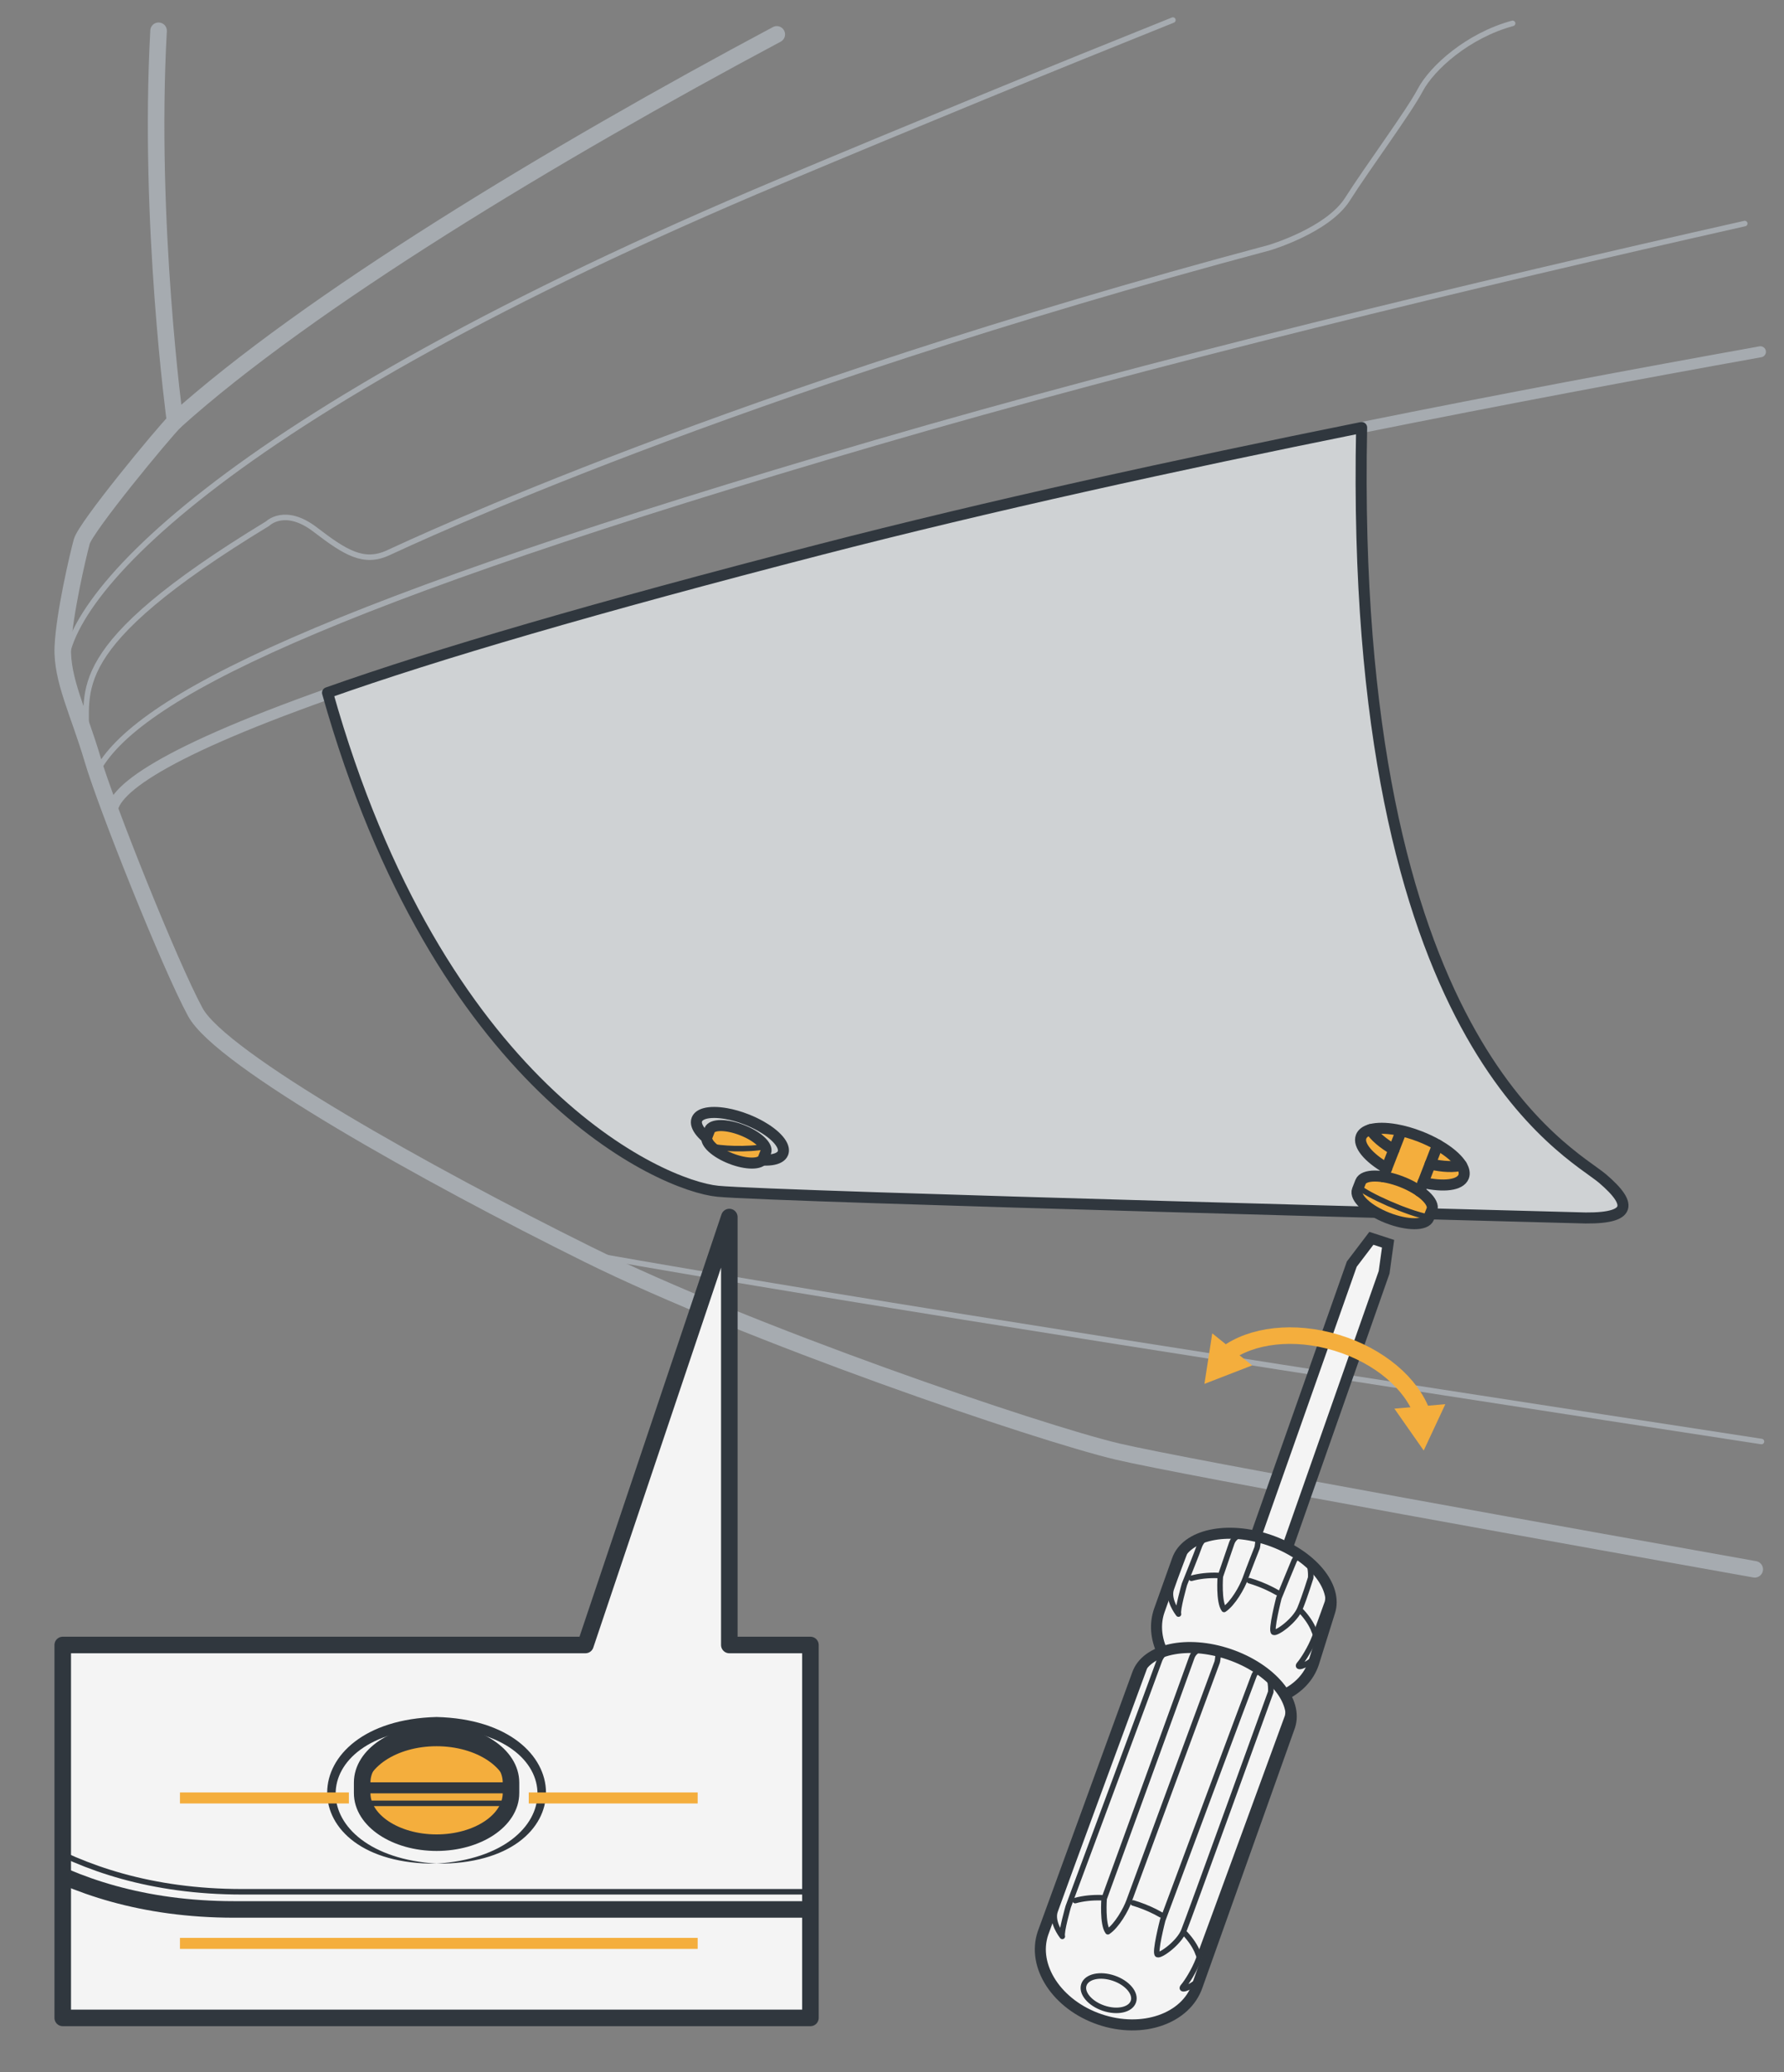 <?xml version="1.0" encoding="UTF-8"?><svg xmlns="http://www.w3.org/2000/svg" width="161.749" height="187.9" xmlns:xlink="http://www.w3.org/1999/xlink" viewBox="0 0 161.749 187.9"><rect x="0" y="0" width="161.749" height="187.9" fill="#808080" stroke="none"/><defs><clipPath id="uuid-6f3eb280-4af0-4f2d-afad-94d2ca4f2ca6"><rect x="5.688" y="149.167" width="67.791" height="33.816" style="fill:none;"/></clipPath></defs><g id="uuid-839ded00-ff41-4430-b829-d8cd7a47af18"><path d="m123.459,38.767c12.62-2.544,25.009-4.866,36.151-6.867" style="fill:none; stroke:#a6abb0; stroke-linecap:round; stroke-linejoin:round;"/><path d="m10.237,74.126c-.741-2.035,3.654-5.581,19.5-11.2" style="fill:none; stroke:#a6abb0; stroke-linecap:round; stroke-linejoin:round;"/><path d="m159.096,142.304c-13.557-2.416-51.841-9.271-57.775-10.679-7.233-1.716-33.469-10.666-48.058-17.899-14.589-7.233-33.224-17.654-35.553-21.945-2.329-4.291-8.091-18.758-9.318-22.926-1.226-4.168-2.82-7.233-2.697-10.176s1.349-8.214,1.716-9.563,7.356-9.808,8.459-10.911c0,0-2.454-18.038-1.493-35.416" style="fill:none; stroke:#a6abb0; stroke-linecap:round; stroke-linejoin:round; stroke-width:1.5px;"/><path d="m53.262,113.726c23.302,4.162,69.635,11.342,106.444,16.991" style="fill:none; stroke:#a6abb0; stroke-linecap:round; stroke-linejoin:round; stroke-width:.5px;"/><path d="m8.76,70.016c3.419-6.689,20.462-15.211,70.632-29.872,25.084-7.331,54.739-14.455,78.799-19.873" style="fill:none; stroke:#a6abb0; stroke-linecap:round; stroke-linejoin:round; stroke-width:.5px;"/><path d="m7.79,66.959c.265-4.365-2.209-8.122,16.484-19.484,0,0,1.558-1.558,4.307.55s4.398,3.115,6.598,2.108,31.155-14.661,79.904-27.673c0,0,5.288-1.558,7.088-4.398s5.534-7.88,6.599-9.896,4.318-4.948,8.373-6.048" style="fill:none; stroke:#a6abb0; stroke-linecap:round; stroke-linejoin:round; stroke-width:.5px;"/><path d="m15.87,38.206C27.931,27.346,50.138,13.94,70.428,3.118" style="fill:none; stroke:#a6abb0; stroke-linecap:round; stroke-linejoin:round; stroke-width:1.5px;"/><path d="m5.962,61.256c-1.022-6.36,13.547-23.312,64.862-44.846,12.751-5.351,24.664-10.238,35.518-14.59" style="fill:none; stroke:#a6abb0; stroke-linecap:round; stroke-linejoin:round; stroke-width:.5px;"/><path d="m29.697,62.817c9.898-3.51,24.305-7.72,44.679-12.985,15.185-3.924,32.332-7.688,49.078-11.064-1.138,55.858,18.982,65.664,21.839,68.101s2.689,3.781-2.426,3.553c0,0-72.633-1.897-77.783-2.399-5.15-.502-25.323-9.413-35.388-45.206,9.898-3.51,24.305-7.72,44.679-12.985,15.185-3.924,32.332-7.688,49.078-11.064" style="fill:#cfd2d4; stroke:#30373e; stroke-linecap:round; stroke-linejoin:round;"/></g><g id="uuid-e383972d-533b-4335-8a6a-ab7dc56a6abe"><polygon points="66.125 149.167 66.125 110.361 53.08 149.167 5.688 149.167 5.688 182.983 73.479 182.983 73.479 149.167 66.125 149.167" style="fill:#f4f4f4; stroke:#30373e; stroke-linecap:round; stroke-linejoin:round; stroke-width:1.5px;"/><g style="clip-path:url(#uuid-6f3eb280-4af0-4f2d-afad-94d2ca4f2ca6);"><path d="m32.836,162.595c0,2.484,3.021,4.498,6.747,4.498s6.747-2.014,6.747-4.498v-.952c0-2.484-3.021-4.498-6.747-4.498s-6.747,2.014-6.747,4.498v.952Z" style="fill:#f4ae3d; stroke:#30373e; stroke-miterlimit:10; stroke-width:1.5px;"/><path d="m-21.113,142.451s11.405,14.924,14.438,18.442,11.284,12.254,27.906,12.254h76.803" style="fill:none; stroke:#30373e; stroke-miterlimit:10; stroke-width:1.5px;"/><path d="m-20.017,141.13s11.3,14.786,14.306,18.273c3.005,3.486,11.18,12.142,27.649,12.142h76.096" style="fill:none; stroke:#30373e; stroke-miterlimit:10; stroke-width:.5px;"/><path d="m39.583,168.994c-13.321.123-13.127-12.968 0-13.297,13.133.328,13.319,13.425-0,13.297,12.093-.769,12.305-11.961,0-12.299-12.31.336-12.091,11.535 0,12.299h0Z" style="fill:#30373e;"/><line x1="32.836" y1="162.119" x2="46.331" y2="162.119" style="fill:none; stroke:#30373e; stroke-miterlimit:10;"/><line x1="32.938" y1="163.526" x2="46.433" y2="163.526" style="fill:none; stroke:#30373e; stroke-miterlimit:10; stroke-width:.5px;"/><path d="m32.836,162.595c0-2.484,3.021-4.498,6.747-4.498s6.747,2.014,6.747,4.498" style="fill:none; stroke:#30373e; stroke-miterlimit:10; stroke-width:.5px;"/><line x1="47.94" y1="163.038" x2="63.256" y2="163.038" style="fill:none; stroke:#f4ae3d; stroke-miterlimit:10;"/><line x1="16.316" y1="176.225" x2="63.256" y2="176.225" style="fill:none; stroke:#f4ae3d; stroke-miterlimit:10;"/><line x1="16.316" y1="163.038" x2="31.631" y2="163.038" style="fill:none; stroke:#f4ae3d; stroke-miterlimit:10;"/></g><path d="m132.507,105.657c-.31-.51-.91-1.05-1.7-1.56-.14-.1-.3-.19-.46-.28-.48-.27-1.01-.53-1.58-.75-.59-.23-1.17-.41-1.72-.53-.16-.04-.32-.07-.48-.1-.92-.17-1.73-.17-2.31-.01-.43.12-.73.33-.85.64-.3.77.68,1.92,2.32,2.86l-.3.78c-1.06-.17-1.88-.01-2.07.46l-.19.48-.1.26c-.27.7.95,1.83,2.74,2.53,1.79.7,3.46.7,3.73,0l.02-.05.27-.69c.18-.45-.28-1.09-1.11-1.67l.31-.8c1.86.43,3.37.26,3.67-.52.12-.31.04-.66-.19-1.05Z" style="fill:#f4ae3d;"/><path d="m129.023,107.228c1.86.429,3.371.255,3.676-.524.118-.303.042-.66-.192-1.042-.312-.509-.906-1.058-1.697-1.566-.148-.095-.302-.189-.463-.281-.477-.272-1.009-.527-1.579-.75-.763-.299-1.511-.509-2.198-.63-.924-.163-1.734-.165-2.31-.004-.431.121-.73.333-.849.635-.303.775.674,1.922,2.315,2.867" style="fill:none; stroke:#30373e; stroke-linecap:round; stroke-linejoin:round;"/><path d="m129.538,110.44c-.274.7-1.944.7-3.73.001s-3.011-1.834-2.737-2.534l.289-.739c.274-.7,1.944-.7,3.73-.001s3.007,1.832,2.737,2.534l-.289.739Z" style="fill:none; stroke:#30373e; stroke-linecap:round; stroke-linejoin:round;"/><line x1="130.344" y1="103.82" x2="128.716" y2="108.022" style="fill:none; stroke:#30373e; stroke-linecap:round; stroke-linejoin:round;"/><line x1="127.033" y1="102.588" x2="125.425" y2="106.707" style="fill:none; stroke:#30373e; stroke-linecap:round; stroke-linejoin:round;"/><path d="m129.673,105.55c1.142.264,2.152.301,2.834.111" style="fill:none; stroke:#30373e; stroke-linecap:round; stroke-linejoin:round;"/><path d="m124.26,102.429c.367.597,1.12,1.248,2.122,1.826" style="fill:none; stroke:#30373e; stroke-linecap:round; stroke-linejoin:round;"/><path d="m123.233,107.677c.714.669,4.317,2.309,6.255,2.684" style="fill:none; stroke:#30373e; stroke-linecap:round; stroke-linejoin:round; stroke-width:.5px;"/><path d="m70.825,103.688c-.26-.428-.764-.882-1.428-1.31-.118-.084-.252-.16-.386-.235-.403-.227-.848-.445-1.327-.63-.496-.193-.983-.344-1.445-.445-.134-.034-.269-.059-.403-.084-.773-.143-1.453-.143-1.94-.008-.361.101-.613.277-.714.538-.252.647.571,1.613,1.949,2.402l-.053.137c.514.203,1.062.33,1.59.477.448.124.897.279,1.309.493,1.527.339,2.76.193,3.008-.451.101-.26.034-.554-.16-.882Z" style="fill:#cfd2d4;"/><path d="m67.898,105.007c1.562.361,2.831.214,3.088-.441.099-.254.035-.555-.161-.876-.262-.428-.761-.889-1.425-1.315-.124-.08-.253-.159-.389-.236-.401-.228-.847-.443-1.327-.63-.64-.252-1.269-.428-1.846-.529-.776-.137-1.457-.139-1.94-.004-.362.102-.613.279-.713.534-.255.651.566,1.614,1.945,2.408" style="fill:none; stroke:#30373e; stroke-linecap:round; stroke-linejoin:round;"/><path d="m69.2,105.055c-.216.551-1.531.551-2.937.001s-2.372-1.444-2.156-1.995l.228-.582c.216-.551,1.531-.551,2.937-.001s2.368,1.443,2.156,1.995l-.228.582Z" style="fill:#f4ae3d; stroke:#30373e; stroke-linecap:round; stroke-linejoin:round;"/><path d="m64.429,103.903c.721.271,3.425.377,4.948.065" style="fill:none; stroke:#30373e; stroke-linecap:round; stroke-linejoin:round; stroke-width:.5px;"/></g><g id="uuid-cbd374cb-afed-4aef-9998-64d7c35ebf19"><path d="m116.469,153.674c.576.961.77,1.959.457,2.868l-8.366,23.513c-1.029,3.005-4.991,4.372-8.857,3.062-3.855-1.32-6.16-4.816-5.141-7.821l8.554-23.456c.325-.949,1.14-1.64,2.255-2.04,1.602-.582,3.822-.552,6.076.21,2.313.784,4.124,2.181,5.021,3.664Z" style="fill:#f4f4f4;"/><path d="m116.71,140.354c2.849,1.474,4.503,3.875,3.832,5.832l-1.449,4.641c-.436,1.265-1.382,2.241-2.625,2.847-.897-1.483-2.708-2.88-5.021-3.664-2.254-.762-4.474-.792-6.076-.21l-.018-.061c-.537-1.19-.661-2.475-.247-3.671l1.627-4.584c.705-2.066,3.759-2.936,7.123-2.164.397.084.803.199,1.209.334.583.201,1.135.431,1.646.7Z" style="fill:#f4f4f4;"/><path d="m122.565,114.629l1.776-2.337,1.513.495-.364,2.588-8.779,24.979c-.511-.269-1.063-.499-1.646-.7-.405-.135-.811-.249-1.209-.334l0-.01,8.708-24.681Z" style="fill:#f4f4f4;"/><path d="m100.054,182.099c1.239.422,2.45.156,2.706-.595.256-.75-.542-1.701-1.781-2.123-1.239-.422-2.45-.156-2.706.595-.256.75.542,1.701,1.781,2.123Z" style="fill:none; stroke:#30373e; stroke-linecap:round; stroke-linejoin:round; stroke-width:.5px;"/><path d="m108.712,177.381c-.031-.096-.065-.193-.104-.289" style="fill:none; stroke:#30373e; stroke-linecap:round; stroke-linejoin:round; stroke-width:.5px;"/><path d="m99.871,172.083c-.865-.026-1.675.064-2.387.261" style="fill:none; stroke:#30373e; stroke-linecap:round; stroke-linejoin:round; stroke-width:.5px;"/><path d="m105.273,173.643c-.634-.365-1.334-.684-2.087-.94-.151-.051-.302-.1-.452-.144" style="fill:none; stroke:#30373e; stroke-linecap:round; stroke-linejoin:round; stroke-width:.5px;"/><path d="m108.608,177.093c-.238-.592-.626-1.18-1.14-1.735" style="fill:none; stroke:#30373e; stroke-linecap:round; stroke-linejoin:round; stroke-width:.5px;"/><path d="m109.158,149.477s-.834.035-1.107.831-7.944,21.867-7.944,21.867c0,0-.176,2.31.339,2.996.804-.536,1.645-2.005,1.933-2.825.289-.82,7.981-21.639,7.981-21.639,0,0,.218-.963-.055-1.023" style="fill:none; stroke:#30373e; stroke-linecap:round; stroke-linejoin:round; stroke-width:.5px;"/><path d="m114.301,151.445s-.431.099-.58.435c-.149.337-8.302,22.238-8.302,22.238,0,0-.779,3.024-.467,3.128.313.104,1.928-1.075,2.371-2.145.443-1.07,7.894-21.674,7.894-21.674,0,0,.068-.929-.253-1.472" style="fill:none; stroke:#30373e; stroke-linecap:round; stroke-linejoin:round; stroke-width:.5px;"/><path d="m108.738,179.544c-1.039.871-1.79.966-1.463.586s.991-1.414,1.387-2.449c.396-1.035,8.078-22.047,8.078-22.047,0,0,.23-1.063-.074-1.596" style="fill:none; stroke:#30373e; stroke-linecap:round; stroke-linejoin:round; stroke-width:.5px;"/><path d="m105.753,149.674s-.5.478-.639.918-8.259,22.296-8.259,22.296c0,0-.669,2.333-.538,2.703-.102-.135-.989-1.301-.658-2.287.332-.986,8.13-22.155,8.13-22.155,0,0,.393-.778.777-.978" style="fill:none; stroke:#30373e; stroke-linecap:round; stroke-linejoin:round; stroke-width:.5px;"/><path d="m119.248,148.155c-.031-.096-.065-.193-.104-.289" style="fill:none; stroke:#30373e; stroke-linecap:round; stroke-linejoin:round; stroke-width:.5px;"/><path d="m110.407,142.857c-.865-.026-1.675.064-2.387.261" style="fill:none; stroke:#30373e; stroke-linecap:round; stroke-linejoin:round; stroke-width:.5px;"/><path d="m115.809,144.417c-.634-.365-1.334-.684-2.087-.94-.151-.051-.302-.1-.453-.144" style="fill:none; stroke:#30373e; stroke-linecap:round; stroke-linejoin:round; stroke-width:.5px;"/><path d="m119.144,147.866c-.238-.592-.626-1.18-1.14-1.735" style="fill:none; stroke:#30373e; stroke-linecap:round; stroke-linejoin:round; stroke-width:.5px;"/><path d="m112.778,139.118s-.834.035-1.107.831c-.274.796-1.028,3-1.028,3,0,0-.176,2.31.339,2.996.804-.536,1.644-2.005,1.933-2.825.289-.82,1.065-2.772,1.065-2.772,0,0,.218-.963-.055-1.023" style="fill:none; stroke:#30373e; stroke-linecap:round; stroke-linejoin:round; stroke-width:.5px;"/><path d="m117.92,141.085s-.431.099-.58.435c-.149.337-1.385,3.371-1.385,3.371,0,0-.779,3.024-.467,3.128.313.104,1.928-1.075,2.371-2.145.443-1.07.978-2.807.978-2.807,0,0,.068-.929-.253-1.472" style="fill:none; stroke:#30373e; stroke-linecap:round; stroke-linejoin:round; stroke-width:.5px;"/><path d="m119.274,150.318c-1.039.871-1.79.965-1.463.586.327-.38.991-1.414,1.387-2.449.396-1.035,1.161-3.18,1.161-3.18,0,0,.23-1.063-.074-1.596" style="fill:none; stroke:#30373e; stroke-linecap:round; stroke-linejoin:round; stroke-width:.5px;"/><path d="m109.372,139.314s-.5.478-.639.918c-.139.44-1.343,3.429-1.343,3.429,0,0-.669,2.333-.538,2.703-.102-.135-.989-1.301-.658-2.287.332-.986,1.213-3.288,1.213-3.288,0,0,.393-.778.777-.978" style="fill:none; stroke:#30373e; stroke-linecap:round; stroke-linejoin:round; stroke-width:.5px;"/><path d="m116.927,156.545c.787-2.309-1.667-5.234-5.48-6.533-3.813-1.299-7.542-.479-8.329,1.83l-8.552,23.45c-1.024,3.006,1.278,6.509,5.141,7.825,3.863,1.316,7.825-.054,8.849-3.06l8.371-23.512Z" style="fill:none; stroke:#30373e; stroke-miterlimit:10;"/><path d="m116.468,153.675c1.243-.607,2.193-1.582,2.623-2.846l1.454-4.645c.787-2.309-1.667-5.234-5.48-6.533-3.813-1.299-7.542-.48-8.329,1.83l-1.635,4.583c-.409,1.201-.287,2.482.254,3.671" style="fill:none; stroke:#30373e; stroke-miterlimit:10;"/><polyline points="116.715 140.357 125.493 115.372 125.493 115.372 125.851 112.782 124.338 112.29 122.561 114.63 122.561 114.63 113.857 139.308" style="fill:none; stroke:#30373e; stroke-miterlimit:10;"/><path d="m111.164,122.79c2.304-1.718,6.137-2.214,10.03-1.03,3.891,1.183,6.799,3.725,7.759,6.434" style="fill:none; stroke:#f4ae3d; stroke-miterlimit:10; stroke-width:1.5px;"/><polygon points="113.525 123.814 109.201 125.49 109.911 120.908 113.525 123.814" style="fill:#f4ae3d;"/><polygon points="126.424 127.734 129.083 131.533 131.044 127.331 126.424 127.734" style="fill:#f4ae3d;"/></g></svg>